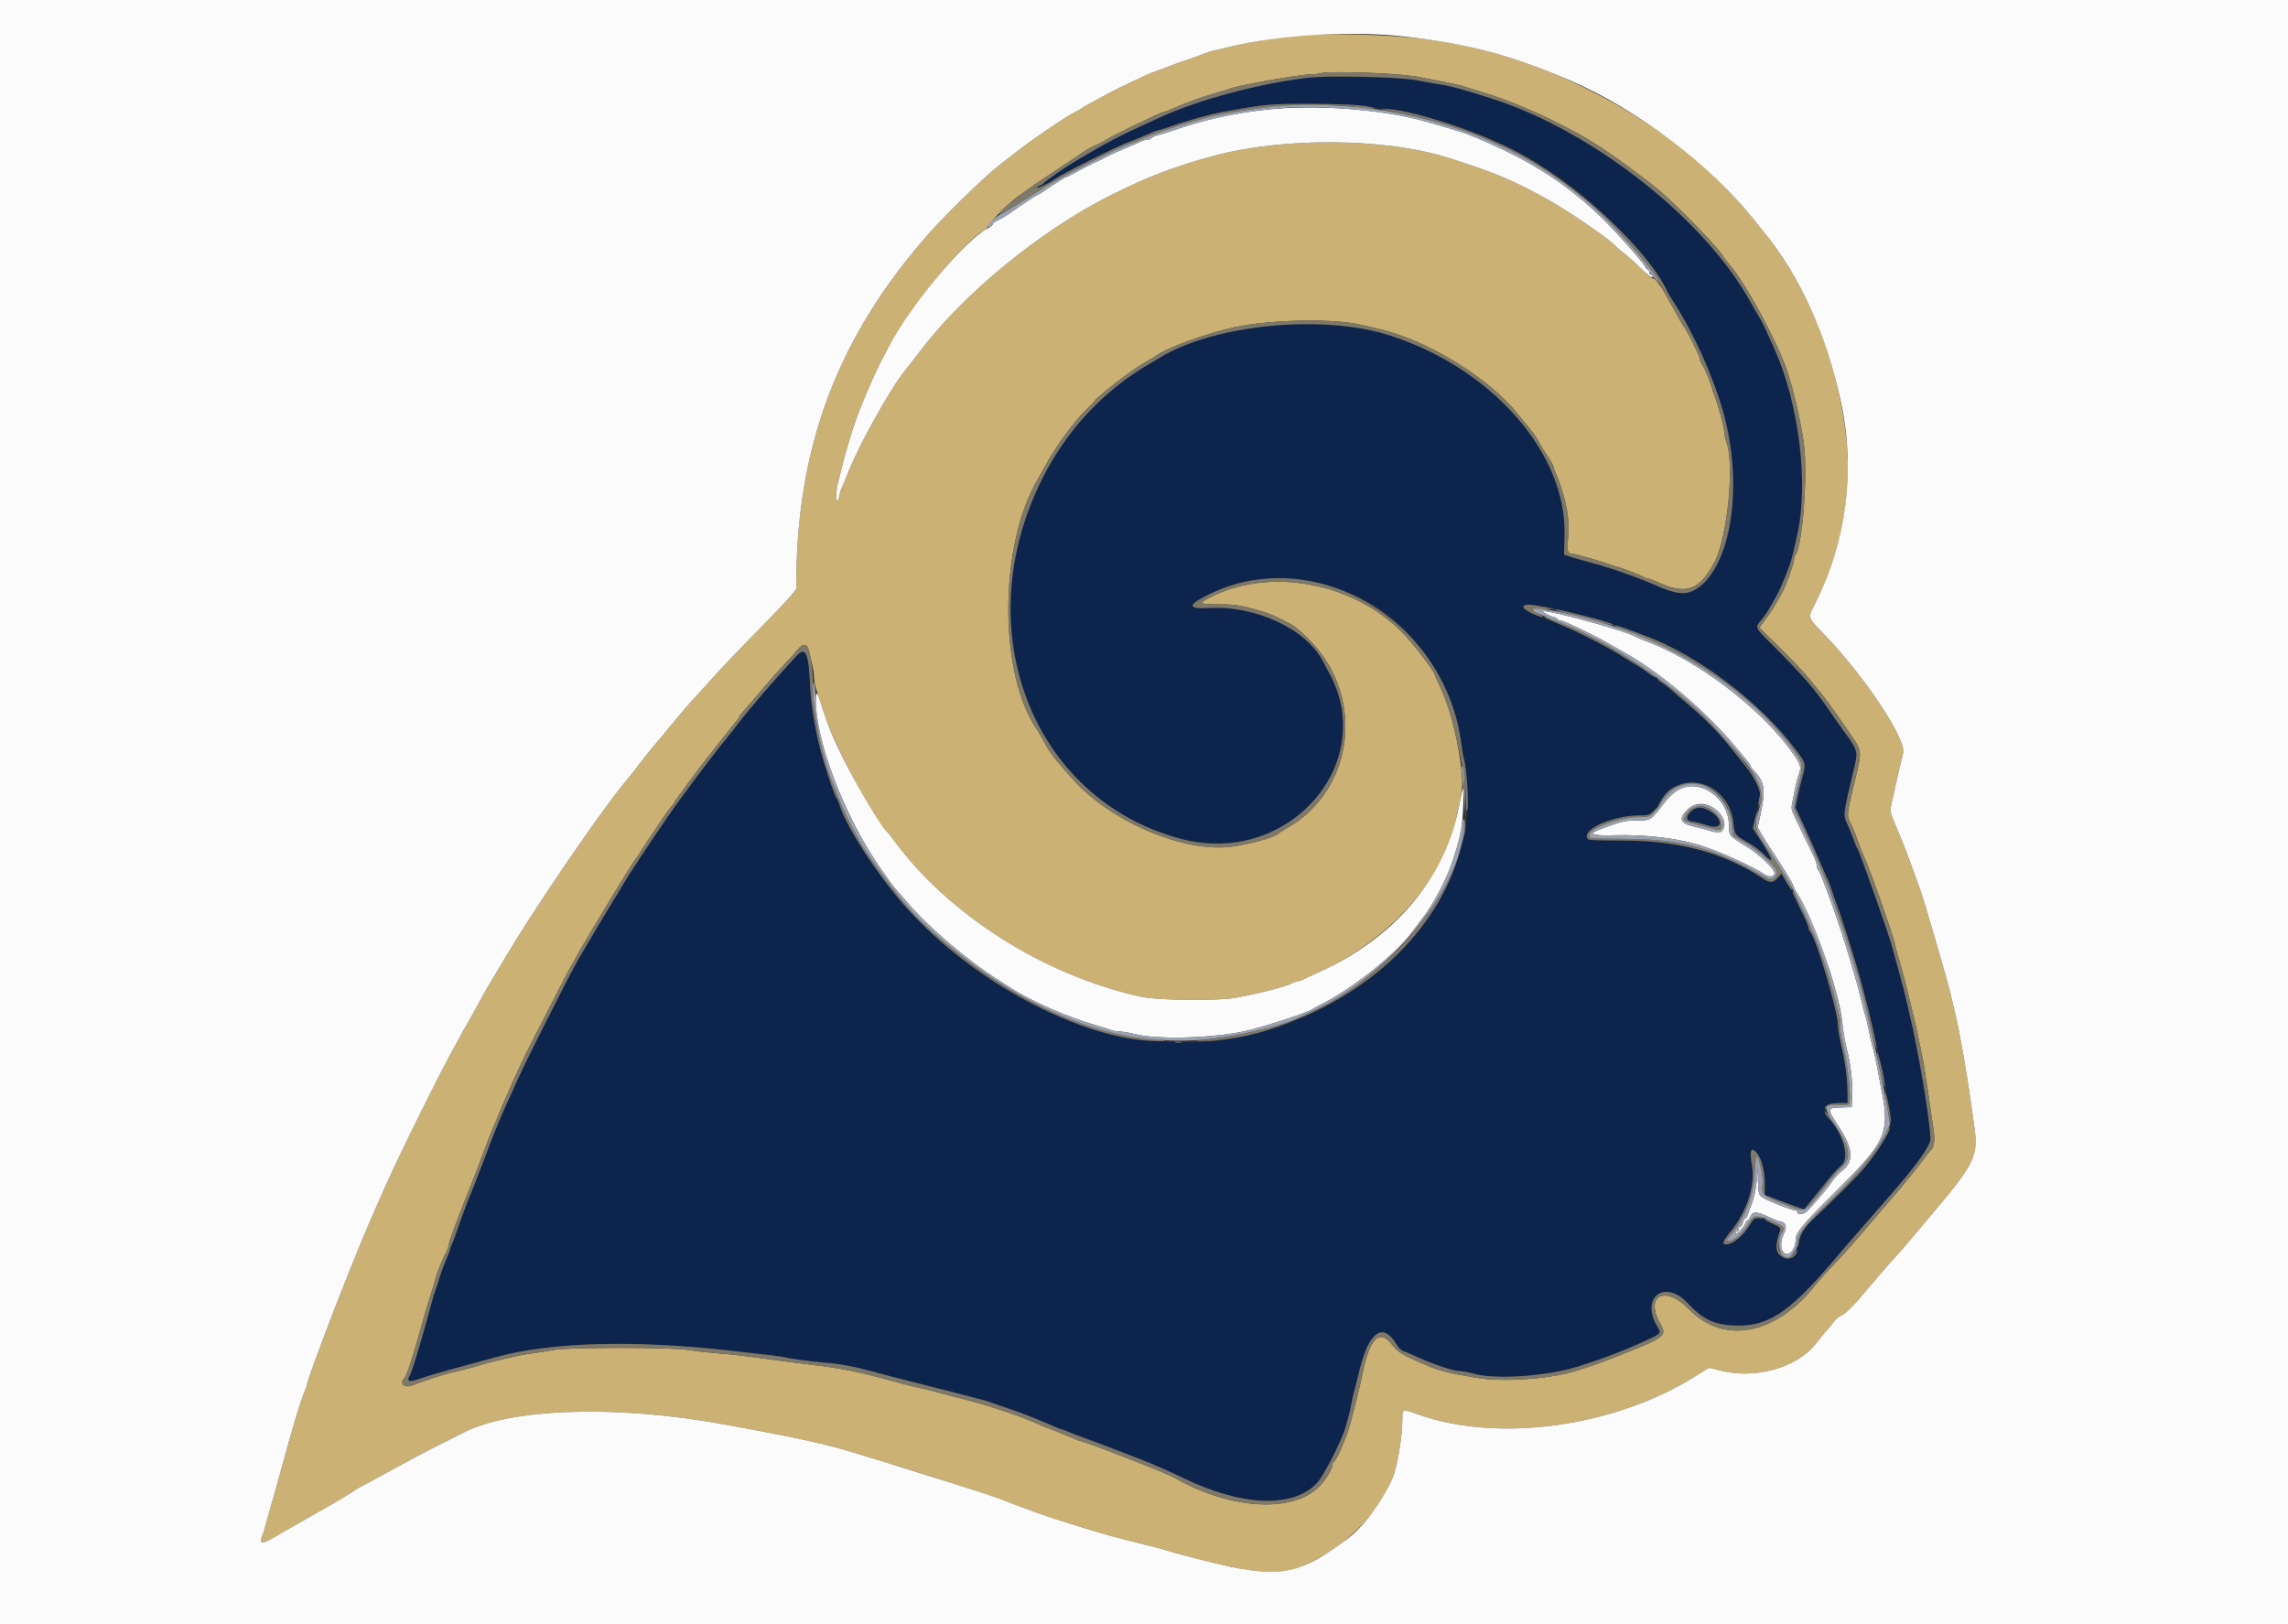 <svg id="svg" version="1.1" xmlns="http://www.w3.org/2000/svg" xmlns:xlink="http://www.w3.org/1999/xlink" width="400" height="284.037" viewBox="0, 0, 400,284.037"><rect x="0" y="0" width="400" height="284.037" fill="#333333" stroke="none"/><g id="svgg"><path id="path0" d="M227.853 13.646 C 219.330 14.821,209.256 17.577,202.983 20.448 C 202.670 20.592,201.584 21.087,200.568 21.550 C 195.694 23.771,193.917 24.702,188.636 27.801 C 186.300 29.172,182.822 31.569,182.386 32.110 C 182.308 32.207,182.002 32.375,181.706 32.485 C 181.411 32.594,181.240 32.755,181.327 32.842 C 181.464 32.979,183.704 31.870,184.517 31.262 C 185.621 30.437,195.481 25.492,197.187 24.908 C 197.875 24.672,199.312 24.085,200.382 23.603 C 201.451 23.122,202.471 22.727,202.648 22.727 C 202.826 22.727,203.805 22.425,204.824 22.056 C 207.072 21.241,211.734 19.938,213.571 19.611 C 221.420 18.213,221.969 18.161,228.972 18.139 C 247.189 18.082,263.196 23.326,275.994 33.544 C 281.440 37.891,289.872 47.412,291.576 51.136 C 291.683 51.371,292.144 52.138,292.600 52.841 C 296.102 58.242,299.522 65.846,301.287 72.159 C 304.848 84.893,302.660 99.152,296.554 103.006 C 294.809 104.108,293.060 103.961,289.631 102.423 C 286.810 101.159,281.777 99.368,278.835 98.582 C 276.960 98.080,274.979 97.518,274.432 97.332 L 273.438 96.993 273.529 93.596 C 273.913 79.276,260.844 64.360,242.898 58.637 C 231.185 54.902,212.328 56.723,202.841 62.506 C 202.607 62.648,201.712 63.178,200.852 63.682 C 192.886 68.356,186.565 75.124,182.303 83.542 C 175.187 97.596,174.804 113.014,181.243 126.136 C 191.563 147.165,218.160 154.464,230.171 139.564 C 235.230 133.288,236.141 124.691,232.469 117.873 C 232.033 117.064,231.466 116.002,231.210 115.515 C 228.277 109.942,219.428 105.857,211.292 106.321 C 207.613 106.531,207.574 105.833,211.163 104.042 C 215.625 101.815,218.007 101.278,223.438 101.278 C 240.090 101.278,252.535 112.611,255.573 130.540 C 256.781 137.664,256.900 142.294,255.974 146.023 C 251.812 162.773,239.629 174.697,220.881 180.367 C 201.143 186.337,176.824 178.217,159.517 159.878 C 154.238 154.284,147.964 144.838,146.730 140.625 C 146.615 140.234,146.405 139.768,146.262 139.589 C 145.969 139.222,144.919 136.214,143.896 132.813 C 142.702 128.843,141.785 123.589,141.622 119.782 C 141.382 114.220,140.830 112.999,139.300 114.646 C 135.619 118.608,131.263 123.652,129.133 126.420 C 128.231 127.592,127.121 128.999,126.667 129.545 C 124.681 131.938,118.921 139.633,116.780 142.756 C 113.617 147.367,109.896 153.007,109.063 154.451 C 108.688 155.102,107.798 156.572,107.086 157.718 C 105.985 159.489,102.819 164.814,101.118 167.756 C 100.226 169.299,98.278 173.062,95.068 179.445 C 91.954 185.636,91.249 187.099,89.477 191.051 C 88.986 192.145,88.292 193.679,87.934 194.460 C 87.342 195.756,85.638 200.037,84.882 202.131 C 84.712 202.599,84.416 203.366,84.224 203.835 C 84.031 204.304,83.711 205.135,83.513 205.682 C 83.138 206.720,82.713 207.792,82.108 209.233 C 81.566 210.525,80.441 213.573,79.802 215.483 C 79.488 216.420,79.110 217.409,78.962 217.681 C 78.814 217.952,78.693 218.300,78.693 218.454 C 78.693 218.608,78.390 219.409,78.020 220.234 C 77.650 221.058,77.120 222.500,76.844 223.438 C 76.567 224.375,76.231 225.398,76.096 225.710 C 75.961 226.023,75.600 227.237,75.295 228.409 C 74.989 229.581,74.533 231.243,74.282 232.102 C 74.030 232.962,73.715 234.048,73.581 234.517 C 72.528 238.217,71.973 239.910,71.570 240.665 C 71.083 241.574,71.523 241.730,73.082 241.199 C 74.822 240.607,77.820 239.735,81.392 238.780 C 84.466 237.959,85.353 237.719,86.648 237.355 C 90.238 236.347,95.110 235.589,100.426 235.211 C 107.267 234.724,118.488 235.136,127.841 236.217 C 129.950 236.461,132.827 236.788,134.233 236.943 C 135.639 237.098,136.982 237.284,137.216 237.356 C 138.000 237.598,141.589 238.075,144.602 238.338 C 147.328 238.576,150.055 239.124,153.835 240.192 C 154.616 240.413,155.575 240.670,155.966 240.764 C 158.342 241.334,172.116 244.868,172.585 245.028 C 172.898 245.135,173.409 245.322,173.722 245.444 C 174.034 245.565,175.185 245.955,176.278 246.309 C 178.171 246.922,181.692 248.308,184.301 249.465 C 184.963 249.759,185.583 250.000,185.678 250.000 C 185.774 250.000,186.254 250.175,186.747 250.388 C 187.239 250.601,188.601 251.123,189.773 251.546 C 191.897 252.314,193.081 252.756,195.099 253.537 C 195.685 253.764,197.699 254.542,199.574 255.267 C 201.449 255.991,204.773 257.453,206.960 258.515 C 217.240 263.506,226.336 263.780,230.351 259.218 C 231.510 257.902,234.630 251.785,235.199 249.716 C 235.392 249.013,235.661 248.054,235.798 247.585 C 235.934 247.116,236.129 246.222,236.231 245.597 C 236.334 244.972,236.531 244.077,236.669 243.608 C 236.807 243.139,237.259 241.349,237.673 239.631 C 239.311 232.831,241.799 231.120,244.180 235.157 C 244.480 235.665,244.985 236.161,245.303 236.260 C 245.621 236.358,246.784 236.854,247.887 237.362 C 250.574 238.597,254.129 239.773,255.176 239.773 C 255.643 239.773,256.811 239.991,257.771 240.257 C 261.182 241.203,269.234 240.764,274.574 239.341 C 278.147 238.389,283.945 236.223,287.926 234.352 C 290.528 233.129,290.463 233.227,289.645 231.795 C 286.771 226.767,291.157 223.661,295.096 227.935 C 297.793 230.861,299.983 231.818,303.978 231.818 C 309.573 231.818,313.332 229.117,321.733 219.060 C 322.358 218.312,324.212 216.175,325.852 214.312 C 327.493 212.449,329.474 210.176,330.256 209.261 C 331.037 208.346,331.888 207.352,332.147 207.052 C 335.259 203.451,337.489 200.210,337.489 199.290 C 337.490 196.279,335.562 184.734,333.764 176.989 C 333.600 176.286,333.367 175.263,333.245 174.716 C 333.123 174.169,332.619 172.251,332.123 170.455 C 331.628 168.658,331.035 166.484,330.804 165.625 C 330.115 163.057,325.164 149.041,324.733 148.438 C 324.621 148.281,324.302 147.514,324.024 146.733 C 323.746 145.952,323.276 144.793,322.981 144.157 C 322.195 142.470,322.185 142.556,324.179 134.198 C 324.833 131.453,324.763 131.178,322.658 128.293 C 321.850 127.185,320.672 125.510,320.041 124.572 C 317.384 120.624,315.237 118.140,309.730 112.641 C 306.785 109.701,306.806 109.749,307.884 108.461 C 308.750 107.424,308.899 107.193,310.389 104.547 C 311.459 102.649,312.964 98.916,313.369 97.159 C 313.494 96.612,313.857 95.044,314.174 93.674 C 316.246 84.718,314.538 70.653,310.203 60.978 C 308.309 56.752,308.157 56.437,307.519 55.398 C 307.183 54.851,306.485 53.636,305.968 52.699 C 301.301 44.233,291.741 34.443,281.485 27.629 C 274.257 22.827,267.424 19.377,261.106 17.341 C 255.947 15.678,253.724 15.058,251.965 14.794 C 250.962 14.643,249.055 14.305,247.727 14.044 C 244.936 13.494,230.982 13.214,227.853 13.646 M269.841 106.111 C 271.145 106.342,274.021 106.977,276.233 107.524 C 279.849 108.417,281.834 109.051,287.333 111.069 C 296.839 114.557,307.709 122.769,314.047 131.250 C 315.767 133.551,315.760 133.510,314.975 136.364 C 314.739 137.223,314.396 138.663,314.212 139.563 L 313.879 141.199 315.296 144.250 C 316.498 146.840,317.691 149.545,319.084 152.841 C 319.249 153.232,319.493 153.766,319.626 154.029 C 319.759 154.292,320.132 155.315,320.455 156.302 C 320.778 157.289,321.155 158.352,321.292 158.665 C 321.570 159.295,323.404 165.010,324.530 168.750 C 325.337 171.433,327.281 179.035,327.836 181.676 C 328.032 182.614,328.359 184.084,328.562 184.943 C 328.765 185.803,329.068 187.209,329.235 188.068 C 331.034 197.322,331.059 196.886,328.504 200.771 C 326.396 203.976,323.309 207.304,316.920 213.258 C 315.231 214.832,314.885 215.464,314.384 217.888 C 313.976 219.860,312.998 220.591,311.723 219.878 C 310.341 219.105,310.250 218.191,311.239 215.057 C 311.333 214.760,310.877 214.400,309.735 213.871 C 307.206 212.698,306.799 212.714,306.028 214.021 C 304.824 216.062,302.976 217.614,301.751 217.614 C 300.964 217.614,301.185 217.048,302.697 215.188 C 305.458 211.793,306.895 207.191,306.276 203.727 C 305.840 201.291,306.104 200.494,307.018 201.485 C 307.922 202.466,308.522 204.620,308.526 206.899 L 308.530 208.949 310.444 209.699 C 311.497 210.112,313.043 210.686,313.880 210.974 L 315.401 211.498 316.010 210.757 C 316.345 210.350,317.431 209.009,318.422 207.778 C 320.525 205.168,320.991 204.639,321.989 203.734 C 323.459 202.402,322.143 197.955,319.498 195.310 C 318.236 194.048,319.226 192.898,321.572 192.898 L 323.011 192.898 322.994 191.122 C 322.969 188.620,322.596 185.786,321.903 182.827 C 321.575 181.429,321.307 179.800,321.307 179.209 C 321.307 176.866,317.473 163.950,316.484 162.962 C 316.324 162.802,316.193 162.484,316.193 162.257 C 316.193 161.756,313.601 156.418,312.329 154.301 L 311.415 152.778 310.770 153.520 C 309.980 154.428,309.453 154.449,308.207 153.622 C 301.616 149.247,293.882 147.084,284.517 146.998 C 277.221 146.931,277.652 146.965,277.454 146.449 C 276.854 144.886,282.213 142.614,286.498 142.614 C 288.501 142.614,288.885 142.374,290.140 140.341 C 293.887 134.271,302.323 136.626,303.040 143.944 C 303.236 145.949,303.330 146.076,305.512 147.297 C 306.465 147.830,307.744 148.779,308.356 149.405 C 310.125 151.219,310.053 150.490,308.173 147.551 L 306.434 144.833 306.902 142.800 C 307.927 138.356,307.914 138.597,307.195 137.216 C 306.334 135.564,305.841 134.788,304.972 133.723 C 304.815 133.532,303.868 132.354,302.866 131.105 C 300.392 128.022,298.348 125.922,295.313 123.344 C 293.906 122.149,292.436 120.875,292.045 120.513 C 291.655 120.151,290.984 119.642,290.554 119.383 C 290.124 119.124,289.773 118.811,289.773 118.689 C 289.773 118.566,289.631 118.466,289.458 118.466 C 289.286 118.466,288.678 118.100,288.109 117.653 C 287.540 117.205,286.690 116.625,286.222 116.364 C 285.753 116.102,284.794 115.518,284.091 115.064 C 282.549 114.070,282.146 113.841,278.693 112.002 C 276.382 110.771,273.087 109.322,268.324 107.444 C 264.927 106.104,265.744 105.387,269.841 106.111 M295.618 141.908 C 294.638 142.817,294.751 143.580,295.883 143.693 C 296.351 143.739,297.547 144.042,298.542 144.366 C 300.649 145.052,301.075 144.804,300.362 143.310 C 299.459 141.417,296.949 140.675,295.618 141.908 " stroke="none" fill="#0d244c" fill-rule="evenodd"></path><path id="path1" d="M224.454 6.415 C 221.784 6.761,217.409 7.589,214.773 8.247 C 214.226 8.383,213.192 8.621,212.474 8.776 C 211.757 8.930,210.734 9.249,210.202 9.484 C 209.669 9.718,208.466 10.158,207.528 10.462 C 206.591 10.765,205.121 11.293,204.261 11.636 C 203.402 11.978,202.347 12.368,201.918 12.501 C 201.236 12.713,199.896 13.325,195.739 15.323 C 194.088 16.116,189.660 18.525,189.205 18.878 C 188.970 19.060,188.459 19.358,188.068 19.540 C 186.445 20.299,180.030 24.672,177.131 26.996 C 176.349 27.623,175.199 28.522,174.574 28.994 C 172.373 30.658,165.438 37.397,162.458 40.767 C 146.336 58.999,139.099 78.344,139.202 102.939 C 139.204 103.242,136.587 106.113,132.987 109.757 C 129.568 113.219,125.587 117.393,124.141 119.034 C 122.695 120.675,121.239 122.283,120.906 122.608 C 120.572 122.933,119.215 124.524,117.891 126.143 C 116.567 127.762,115.027 129.605,114.469 130.239 C 113.912 130.873,112.833 132.223,112.072 133.239 C 111.312 134.254,110.097 135.788,109.373 136.648 C 106.762 139.746,100.531 148.538,95.036 156.874 C 91.187 162.714,90.248 164.225,85.122 172.830 C 84.830 173.320,84.011 174.808,83.301 176.136 C 82.591 177.464,81.711 179.028,81.346 179.611 C 80.981 180.194,80.682 180.725,80.682 180.791 C 80.682 180.857,80.215 181.723,79.644 182.714 C 77.475 186.483,69.710 202.132,67.402 207.386 C 67.025 208.246,66.600 209.205,66.458 209.517 C 64.487 213.850,61.745 220.496,58.723 228.267 C 56.170 234.834,53.693 241.607,53.693 242.023 C 53.693 242.181,53.515 242.730,53.297 243.243 C 52.482 245.160,51.069 249.871,49.011 257.528 C 48.509 259.396,47.784 261.956,47.442 263.068 C 47.321 263.459,47.004 264.609,46.736 265.625 C 46.469 266.641,46.135 267.765,45.994 268.124 C 45.207 270.135,45.604 270.222,48.298 268.627 C 49.468 267.934,51.257 266.907,52.273 266.344 C 53.288 265.782,54.594 265.038,55.173 264.692 C 55.753 264.346,57.223 263.501,58.440 262.814 C 59.658 262.127,61.188 261.200,61.841 260.754 C 62.494 260.308,63.082 259.943,63.148 259.943 C 63.214 259.943,65.492 258.713,68.210 257.210 C 70.929 255.707,74.688 253.715,76.563 252.783 C 78.438 251.850,80.419 250.853,80.966 250.566 C 89.162 246.269,107.632 245.646,126.278 249.038 C 138.678 251.294,143.798 252.396,148.580 253.838 C 164.263 258.566,172.437 261.214,178.826 263.636 C 182.321 264.960,183.606 265.394,188.494 266.899 C 193.735 268.514,194.140 268.627,199.148 269.875 C 201.726 270.518,204.155 271.156,204.545 271.293 C 204.936 271.430,206.982 271.996,209.091 272.551 C 219.905 275.393,224.400 275.592,228.747 273.418 C 235.929 269.826,240.685 264.975,243.489 258.381 C 244.270 256.544,245.170 251.131,245.170 248.275 C 245.170 246.321,245.118 246.341,247.796 247.307 C 262.003 252.431,282.748 249.494,296.888 240.355 C 297.867 239.722,298.744 239.206,298.837 239.208 C 298.930 239.210,299.709 239.400,300.568 239.631 C 306.732 241.285,314.163 239.232,317.461 234.963 C 318.134 234.093,319.023 233.017,319.437 232.574 C 319.852 232.130,320.386 231.470,320.624 231.107 C 320.861 230.744,321.502 230.235,322.046 229.977 C 322.598 229.715,323.942 228.429,325.083 227.069 C 327.648 224.015,330.900 220.261,331.824 219.286 C 332.212 218.878,332.995 217.983,333.566 217.298 C 334.137 216.612,336.201 214.162,338.153 211.853 C 345.143 203.587,345.878 202.055,345.181 197.214 C 345.030 196.168,344.767 194.290,344.597 193.040 C 343.863 187.654,342.465 179.742,341.762 176.989 C 341.622 176.442,341.287 175.036,341.018 173.864 C 340.470 171.478,336.348 157.304,335.689 155.540 C 335.455 154.915,334.923 153.445,334.505 152.273 C 333.455 149.328,332.594 147.127,331.394 144.322 C 330.421 142.050,330.385 141.856,330.690 140.495 C 332.016 134.563,332.449 132.675,332.700 131.729 C 333.342 129.314,326.049 118.342,318.799 110.815 C 315.925 107.831,316.008 108.155,317.403 105.380 C 322.191 95.855,323.981 85.326,322.578 74.939 C 320.828 61.976,315.545 49.250,308.262 40.449 C 307.858 39.962,307.145 39.074,306.676 38.476 C 294.319 22.711,272.159 10.190,251.136 7.095 C 243.270 5.937,230.623 5.615,224.454 6.415 M244.744 13.052 C 246.307 13.201,247.841 13.389,248.153 13.470 C 248.466 13.551,250.182 13.890,251.966 14.223 C 253.751 14.557,255.477 14.930,255.802 15.053 C 256.126 15.176,257.543 15.625,258.949 16.051 C 264.353 17.689,269.595 19.949,275.852 23.339 C 279.116 25.107,283.414 28.071,289.063 32.447 C 292.209 34.884,300.314 43.127,301.252 44.842 C 301.393 45.101,301.907 45.760,302.394 46.307 C 305.017 49.255,310.736 59.762,312.366 64.631 C 313.572 68.230,314.816 73.611,315.354 77.557 C 316.083 82.900,315.118 95.643,313.882 97.003 C 313.747 97.151,313.636 97.563,313.636 97.919 C 313.636 98.504,312.267 102.366,311.690 103.409 C 310.238 106.035,309.771 106.791,308.757 108.164 L 307.581 109.756 310.254 112.374 C 313.786 115.835,315.572 117.736,316.909 119.460 C 317.515 120.241,318.150 121.009,318.321 121.165 C 318.589 121.410,321.056 124.814,322.542 126.989 C 325.802 131.758,325.650 130.701,324.048 137.484 C 322.840 142.596,322.841 142.586,323.569 144.013 C 323.875 144.613,324.403 145.919,324.742 146.913 C 325.081 147.908,325.523 149.041,325.725 149.432 C 326.598 151.128,330.859 163.152,331.261 165.057 C 331.376 165.604,331.795 167.138,332.190 168.466 C 332.586 169.794,333.179 172.031,333.509 173.438 C 333.838 174.844,334.286 176.697,334.505 177.557 C 334.724 178.416,335.055 179.886,335.241 180.824 C 335.426 181.761,335.751 183.295,335.963 184.233 C 336.174 185.170,336.669 188.175,337.062 190.909 C 337.455 193.643,337.898 196.695,338.045 197.690 C 338.296 199.389,338.107 200.712,337.553 201.131 C 337.445 201.212,336.784 202.045,336.085 202.983 C 334.545 205.047,332.902 207.058,330.258 210.112 C 329.163 211.377,327.692 213.095,326.989 213.930 C 324.176 217.268,321.941 219.785,320.452 221.288 C 319.592 222.158,318.145 223.788,317.238 224.912 C 310.283 233.524,301.305 235.160,295.237 228.922 C 291.143 224.712,287.490 226.513,290.217 231.398 C 291.466 233.636,291.279 233.787,283.381 236.922 C 283.068 237.046,282.237 237.370,281.534 237.642 C 280.831 237.914,280.000 238.235,279.688 238.356 C 279.375 238.477,278.544 238.762,277.841 238.989 C 277.138 239.216,276.108 239.548,275.553 239.727 C 271.147 241.149,262.699 241.749,258.239 240.957 C 257.067 240.749,255.533 240.482,254.830 240.364 C 253.281 240.105,251.343 239.561,250.000 239.008 C 245.513 237.159,244.403 236.520,243.405 235.208 C 241.123 232.211,239.382 234.030,238.086 240.767 C 237.831 242.091,236.841 246.098,236.014 249.148 C 235.420 251.340,233.628 255.466,233.197 255.634 C 233.064 255.687,232.955 255.906,232.955 256.123 C 232.955 256.835,231.791 258.766,230.658 259.933 C 226.123 264.607,215.305 264.036,205.682 258.616 C 205.135 258.308,203.665 257.643,202.415 257.138 C 201.165 256.633,199.886 256.114,199.574 255.985 C 199.047 255.767,197.214 255.052,195.881 254.545 C 195.568 254.427,194.801 254.132,194.176 253.890 C 191.715 252.940,189.039 251.989,188.826 251.989 C 188.702 251.989,187.938 251.687,187.127 251.319 C 186.317 250.950,185.014 250.421,184.233 250.144 C 183.452 249.866,182.173 249.352,181.392 249.000 C 177.882 247.422,172.293 245.601,166.903 244.278 C 166.278 244.125,165.128 243.820,164.347 243.601 C 163.565 243.382,162.031 243.004,160.938 242.761 C 159.844 242.518,158.501 242.194,157.955 242.040 C 150.619 239.979,147.395 239.306,141.619 238.632 C 140.057 238.450,138.011 238.193,137.074 238.061 C 130.963 237.204,128.182 236.869,125.426 236.656 C 123.707 236.524,121.406 236.261,120.313 236.073 C 117.564 235.599,99.381 235.593,96.882 236.065 C 95.869 236.256,94.208 236.517,93.188 236.645 C 92.169 236.774,90.440 237.094,89.347 237.357 C 88.253 237.620,86.911 237.942,86.364 238.071 C 85.817 238.201,84.666 238.519,83.807 238.778 C 82.947 239.038,81.797 239.352,81.250 239.476 C 79.477 239.881,77.428 240.412,76.847 240.619 C 76.534 240.730,75.575 241.041,74.716 241.311 C 73.857 241.580,72.729 241.994,72.210 242.230 C 70.879 242.836,69.738 242.005,70.649 241.093 C 71.051 240.691,72.235 237.143,73.412 232.813 C 74.102 230.270,74.711 228.213,75.428 225.994 C 75.781 224.901,76.152 223.651,76.253 223.217 C 76.429 222.455,77.576 219.693,78.136 218.683 C 78.286 218.412,78.409 218.031,78.409 217.837 C 78.409 217.313,79.745 213.707,82.333 207.244 C 82.959 205.682,83.817 203.445,84.240 202.273 C 86.167 196.929,90.444 187.077,92.811 182.528 C 93.055 182.060,94.562 179.119,96.159 175.994 C 97.757 172.869,99.318 169.865,99.628 169.318 C 99.938 168.771,100.585 167.621,101.067 166.761 C 103.084 163.160,110.736 150.561,111.074 150.284 C 111.169 150.206,111.801 149.256,112.479 148.173 C 113.156 147.090,113.830 146.067,113.976 145.900 C 114.122 145.733,114.776 144.760,115.430 143.737 C 116.084 142.714,116.907 141.572,117.259 141.198 C 117.610 140.824,117.898 140.424,117.898 140.310 C 117.898 140.151,122.297 134.180,123.622 132.541 C 123.754 132.378,124.914 130.902,126.200 129.261 C 127.485 127.621,128.700 126.109,128.899 125.903 C 129.098 125.697,129.261 125.441,129.262 125.335 C 129.262 125.229,129.722 124.631,130.284 124.006 C 130.847 123.381,132.276 121.719,133.461 120.313 C 134.645 118.906,136.349 116.989,137.247 116.051 C 138.145 115.114,139.154 113.995,139.489 113.565 C 140.373 112.432,141.114 112.541,141.423 113.849 C 141.562 114.435,141.822 115.524,142.002 116.268 C 142.182 117.013,142.330 118.071,142.330 118.619 C 142.330 119.168,142.596 120.348,142.922 121.243 C 143.248 122.137,143.680 123.445,143.882 124.148 C 145.352 129.270,152.737 143.389,154.952 145.313 C 155.132 145.469,155.651 146.108,156.106 146.733 C 165.749 159.971,182.478 170.590,199.582 174.328 C 202.466 174.958,212.990 175.059,216.051 174.486 C 220.226 173.704,224.710 172.561,225.772 172.007 C 226.207 171.780,226.724 171.594,226.921 171.593 C 227.119 171.592,227.502 171.472,227.774 171.328 C 228.045 171.183,229.482 170.510,230.966 169.832 C 242.577 164.530,252.148 154.007,254.372 144.098 C 255.724 138.072,255.765 137.784,255.581 135.606 C 255.136 130.342,253.669 124.256,251.941 120.509 C 251.342 119.210,250.852 118.093,250.852 118.025 C 250.852 117.517,247.082 112.579,245.272 110.717 C 236.556 101.749,221.681 99.076,211.285 104.610 C 209.540 105.539,209.783 105.682,213.111 105.682 C 215.906 105.682,217.010 105.860,220.455 106.867 C 222.148 107.362,223.033 107.752,225.849 109.243 C 226.394 109.532,227.867 110.826,229.122 112.118 C 238.709 121.989,236.691 138.152,225.042 144.797 C 224.316 145.212,223.530 145.711,223.295 145.906 C 222.453 146.609,217.200 147.947,214.480 148.151 C 206.102 148.779,194.041 143.483,187.632 136.364 C 184.697 133.103,183.440 131.492,182.680 130.020 C 182.209 129.109,181.589 128.022,181.300 127.605 C 174.527 117.809,174.627 95.176,181.494 83.701 C 181.787 83.213,182.507 81.918,183.095 80.824 C 184.681 77.874,188.402 72.921,190.282 71.257 C 190.755 70.838,191.249 70.315,191.381 70.093 C 191.823 69.346,197.691 64.819,199.778 63.615 C 200.916 62.958,202.172 62.199,202.569 61.928 C 204.525 60.590,211.420 58.148,215.909 57.202 C 222.275 55.860,233.172 55.660,237.926 56.797 C 238.551 56.946,240.021 57.289,241.193 57.557 C 249.518 59.467,260.378 66.138,265.341 72.390 C 265.888 73.079,266.818 74.216,267.408 74.916 C 267.998 75.615,268.720 76.656,269.012 77.228 C 269.304 77.799,270.004 78.951,270.567 79.787 C 271.130 80.623,271.591 81.435,271.591 81.591 C 271.591 81.747,271.768 82.277,271.985 82.770 C 273.722 86.720,274.558 91.142,274.133 94.139 C 273.841 96.195,274.043 96.875,274.944 96.875 C 275.187 96.875,275.778 96.991,276.258 97.133 C 276.738 97.275,277.898 97.609,278.835 97.876 C 279.773 98.143,280.795 98.466,281.108 98.595 C 281.420 98.723,281.996 98.910,282.386 99.011 C 283.523 99.303,287.048 100.649,287.344 100.904 C 287.492 101.032,287.776 101.136,287.975 101.136 C 288.174 101.136,289.011 101.444,289.836 101.819 C 294.826 104.091,297.125 103.255,299.778 98.204 C 301.981 94.011,303.251 81.291,301.855 77.415 C 301.630 76.790,301.440 75.895,301.434 75.426 C 301.424 74.662,300.314 70.628,299.714 69.176 C 299.585 68.864,299.415 68.352,299.337 68.040 C 299.070 66.970,298.040 64.433,297.599 63.760 C 297.357 63.391,297.159 62.946,297.159 62.772 C 297.159 62.307,295.187 58.286,294.385 57.116 C 294.004 56.562,293.574 55.852,293.428 55.540 C 293.282 55.227,292.789 54.332,292.333 53.551 C 291.877 52.770,291.192 51.555,290.811 50.852 C 290.153 49.638,288.920 48.242,288.920 48.711 C 288.920 48.831,287.983 48.017,286.837 46.902 C 285.690 45.786,284.316 44.555,283.783 44.164 C 283.249 43.774,282.685 43.297,282.528 43.105 C 281.589 41.950,274.344 36.973,270.455 34.811 C 264.496 31.499,261.104 30.083,253.125 27.576 C 241.995 24.079,224.165 23.970,211.932 27.324 C 205.083 29.201,200.734 30.868,194.300 34.080 C 181.963 40.240,168.257 51.474,160.687 61.633 C 159.924 62.657,158.923 63.942,158.463 64.489 C 155.900 67.533,150.195 77.681,148.311 82.546 C 147.830 83.786,147.320 85.009,147.176 85.263 C 147.032 85.518,146.825 86.201,146.716 86.783 C 146.589 87.460,146.437 87.711,146.295 87.481 C 146.058 87.098,146.178 85.712,146.587 84.091 C 146.726 83.544,147.048 82.266,147.304 81.250 C 147.560 80.234,147.887 79.020,148.031 78.551 C 148.175 78.082,148.536 76.868,148.833 75.852 C 149.797 72.563,152.428 66.260,154.497 62.287 C 154.680 61.935,154.980 61.360,155.163 61.009 C 158.834 53.975,168.811 41.786,172.174 40.226 C 172.478 40.085,172.727 39.809,172.727 39.612 C 172.727 39.115,176.594 35.271,178.137 34.234 C 178.834 33.765,179.467 33.306,179.545 33.213 C 179.624 33.120,181.669 31.729,184.091 30.121 C 186.513 28.513,189.006 26.854,189.631 26.433 C 190.256 26.013,191.214 25.498,191.761 25.288 C 192.308 25.078,192.947 24.745,193.182 24.548 C 193.730 24.088,202.974 19.602,203.374 19.602 C 203.541 19.602,204.352 19.300,205.177 18.930 C 207.409 17.928,210.394 16.856,212.709 16.224 C 213.840 15.916,214.868 15.599,214.995 15.521 C 215.711 15.079,226.655 13.099,228.693 13.043 C 229.553 13.020,230.639 12.895,231.108 12.766 C 232.121 12.488,240.721 12.668,244.744 13.052 " stroke="none" fill="#cbb274" fill-rule="evenodd"></path><path id="path2" d="M0.000 142.045 L 0.000 284.091 200.000 284.091 L 400.000 284.091 400.000 142.045 L 400.000 0.000 200.000 0.000 L 0.000 0.000 0.000 142.045 M245.597 6.397 C 256.769 7.658,264.048 9.594,274.543 14.098 C 286.201 19.101,299.249 29.000,306.676 38.476 C 307.145 39.074,307.858 39.962,308.262 40.449 C 314.611 48.122,319.348 58.562,321.874 70.455 C 324.390 82.300,322.813 94.617,317.403 105.380 C 316.008 108.155,315.925 107.831,318.799 110.815 C 326.049 118.342,333.342 129.314,332.700 131.729 C 332.449 132.675,332.016 134.563,330.690 140.495 C 330.385 141.856,330.421 142.050,331.394 144.322 C 332.594 147.127,333.455 149.328,334.505 152.273 C 334.923 153.445,335.455 154.915,335.689 155.540 C 336.348 157.304,340.470 171.478,341.018 173.864 C 341.287 175.036,341.622 176.442,341.762 176.989 C 342.465 179.742,343.863 187.654,344.597 193.040 C 344.767 194.290,345.030 196.168,345.181 197.214 C 345.878 202.055,345.143 203.587,338.153 211.853 C 336.201 214.162,334.137 216.612,333.566 217.298 C 332.995 217.983,332.212 218.878,331.824 219.286 C 330.900 220.261,327.648 224.015,325.083 227.069 C 323.942 228.429,322.598 229.715,322.046 229.977 C 321.502 230.235,320.861 230.744,320.624 231.107 C 320.386 231.470,319.852 232.130,319.437 232.574 C 319.023 233.017,318.134 234.093,317.461 234.963 C 314.163 239.232,306.732 241.285,300.568 239.631 C 299.709 239.400,298.930 239.210,298.837 239.208 C 298.744 239.206,297.867 239.722,296.888 240.355 C 282.748 249.494,262.003 252.431,247.796 247.307 C 245.118 246.341,245.170 246.321,245.170 248.275 C 245.170 251.131,244.270 256.544,243.489 258.381 C 241.769 262.425,238.411 266.981,235.612 269.067 C 227.545 275.081,224.405 275.831,215.057 273.981 C 212.897 273.553,205.848 271.751,204.545 271.293 C 204.155 271.156,201.726 270.518,199.148 269.875 C 194.140 268.627,193.735 268.514,188.494 266.899 C 183.606 265.394,182.321 264.960,178.826 263.636 C 172.930 261.401,171.503 260.928,157.386 256.534 C 153.898 255.448,152.428 254.998,148.580 253.838 C 143.798 252.396,138.678 251.294,126.278 249.038 C 107.632 245.646,89.162 246.269,80.966 250.566 C 80.419 250.853,78.438 251.850,76.563 252.783 C 74.688 253.715,70.929 255.707,68.210 257.210 C 65.492 258.713,63.214 259.943,63.148 259.943 C 63.082 259.943,62.494 260.308,61.841 260.754 C 61.188 261.200,59.658 262.127,58.440 262.814 C 57.223 263.501,55.753 264.346,55.173 264.692 C 54.594 265.038,53.288 265.782,52.273 266.344 C 51.257 266.907,49.468 267.934,48.298 268.627 C 45.604 270.222,45.207 270.135,45.994 268.124 C 46.135 267.765,46.469 266.641,46.736 265.625 C 47.004 264.609,47.321 263.459,47.442 263.068 C 47.784 261.956,48.509 259.396,49.011 257.528 C 51.069 249.871,52.482 245.160,53.297 243.243 C 53.515 242.730,53.693 242.181,53.693 242.023 C 53.693 241.607,56.170 234.834,58.723 228.267 C 61.745 220.496,64.487 213.850,66.458 209.517 C 66.600 209.205,67.025 208.246,67.402 207.386 C 69.710 202.132,77.475 186.483,79.644 182.714 C 80.215 181.723,80.682 180.857,80.682 180.791 C 80.682 180.725,80.981 180.194,81.346 179.611 C 81.711 179.028,82.591 177.464,83.301 176.136 C 84.011 174.808,84.830 173.320,85.122 172.830 C 90.248 164.225,91.187 162.714,95.036 156.874 C 100.531 148.538,106.762 139.746,109.373 136.648 C 110.097 135.788,111.312 134.254,112.072 133.239 C 112.833 132.223,113.912 130.873,114.469 130.239 C 115.027 129.605,116.567 127.762,117.891 126.143 C 119.215 124.524,120.572 122.933,120.906 122.608 C 121.239 122.283,122.695 120.675,124.141 119.034 C 125.587 117.393,129.568 113.219,132.987 109.757 C 136.587 106.113,139.204 103.242,139.202 102.939 C 139.099 78.344,146.336 58.999,162.458 40.767 C 165.438 37.397,172.373 30.658,174.574 28.994 C 175.199 28.522,176.349 27.623,177.131 26.996 C 180.030 24.672,186.445 20.299,188.068 19.540 C 188.459 19.358,188.970 19.060,189.205 18.878 C 189.660 18.525,194.088 16.116,195.739 15.323 C 199.896 13.325,201.236 12.713,201.918 12.501 C 202.347 12.368,203.402 11.978,204.261 11.636 C 205.121 11.293,206.591 10.765,207.528 10.462 C 208.466 10.158,209.669 9.718,210.202 9.484 C 210.734 9.249,211.757 8.930,212.474 8.776 C 213.192 8.621,214.226 8.383,214.773 8.247 C 223.432 6.086,236.098 5.326,245.597 6.397 M221.307 19.185 C 215.438 19.840,210.463 20.949,205.256 22.763 C 204.318 23.089,203.120 23.461,202.593 23.588 C 202.066 23.715,201.497 23.957,201.329 24.126 C 201.161 24.294,200.803 24.432,200.534 24.432 C 200.266 24.432,199.684 24.614,199.242 24.838 C 198.799 25.061,197.607 25.580,196.591 25.990 C 195.575 26.401,194.361 26.944,193.892 27.197 C 192.796 27.789,192.457 27.956,190.909 28.663 C 190.206 28.985,188.953 29.635,188.125 30.107 C 187.297 30.579,186.511 30.966,186.380 30.966 C 186.248 30.966,185.101 31.669,183.832 32.528 C 182.563 33.388,181.465 34.091,181.393 34.091 C 181.232 34.091,178.781 35.701,176.847 37.077 C 176.065 37.633,175.011 38.268,174.503 38.489 C 173.995 38.711,173.580 39.023,173.580 39.184 C 173.580 39.345,173.100 39.727,172.514 40.032 C 168.563 42.088,158.797 53.885,155.207 60.938 C 155.048 61.250,154.749 61.825,154.541 62.216 C 152.563 65.940,149.809 72.520,148.833 75.852 C 148.536 76.868,148.175 78.082,148.031 78.551 C 147.887 79.020,147.560 80.234,147.304 81.250 C 147.048 82.266,146.726 83.544,146.587 84.091 C 146.178 85.712,146.058 87.098,146.295 87.481 C 146.437 87.711,146.589 87.460,146.716 86.783 C 146.825 86.201,147.032 85.518,147.176 85.263 C 147.320 85.009,147.830 83.786,148.311 82.546 C 150.195 77.681,155.900 67.533,158.463 64.489 C 158.923 63.942,159.924 62.657,160.687 61.633 C 168.257 51.474,181.963 40.240,194.300 34.080 C 200.734 30.868,205.083 29.201,211.932 27.324 C 224.165 23.970,241.995 24.079,253.125 27.576 C 261.104 30.083,264.496 31.499,270.455 34.811 C 274.344 36.973,281.589 41.950,282.528 43.105 C 282.685 43.297,283.249 43.774,283.783 44.164 C 284.316 44.555,285.690 45.786,286.837 46.902 C 288.109 48.140,288.920 48.751,288.920 48.471 C 288.920 48.218,288.793 48.011,288.636 48.011 C 288.480 48.011,288.352 47.820,288.352 47.585 C 288.352 47.351,288.244 47.159,288.112 47.159 C 287.979 47.159,287.756 46.916,287.614 46.619 C 287.345 46.053,285.121 43.462,282.244 40.362 C 275.230 32.806,267.374 27.678,256.108 23.302 C 255.518 23.072,251.477 21.867,249.006 21.184 C 241.342 19.063,229.840 18.234,221.307 19.185 M270.052 107.196 C 270.377 107.438,270.985 107.722,271.404 107.827 C 271.822 107.932,272.235 108.131,272.321 108.270 C 272.406 108.409,272.662 108.523,272.888 108.523 C 273.370 108.523,279.047 111.249,281.108 112.470 C 281.889 112.933,283.040 113.590,283.665 113.930 C 290.104 117.430,298.477 124.544,303.705 130.956 C 304.402 131.810,305.195 132.761,305.469 133.069 C 305.742 133.378,305.966 133.724,305.966 133.840 C 305.966 133.956,306.128 134.219,306.327 134.426 C 308.525 136.711,308.747 137.897,307.800 142.306 L 307.286 144.697 307.945 145.857 C 308.308 146.495,309.656 148.615,310.941 150.568 C 312.226 152.521,313.375 154.439,313.494 154.830 C 313.613 155.220,313.931 155.859,314.201 156.250 C 315.805 158.575,319.243 167.125,320.656 172.301 C 321.720 176.204,321.877 176.949,322.147 179.403 C 322.285 180.653,322.592 182.411,322.831 183.310 C 323.515 185.886,323.907 189.161,323.811 191.477 L 323.722 193.608 321.913 193.656 C 319.379 193.722,319.362 193.840,321.435 196.985 C 324.045 200.944,324.178 203.172,321.906 204.852 C 321.425 205.207,320.714 205.978,320.326 206.565 C 319.693 207.522,318.647 208.786,316.194 211.557 C 315.438 212.412,314.205 212.624,314.205 211.899 C 314.205 211.761,314.025 211.648,313.806 211.648 C 313.152 211.648,308.510 209.775,307.927 209.275 C 307.490 208.901,307.378 208.388,307.342 206.608 L 307.298 204.403 307.093 206.676 C 306.980 207.926,306.606 209.652,306.261 210.511 C 305.916 211.371,305.566 212.298,305.483 212.571 C 305.400 212.844,305.232 213.068,305.111 213.068 C 304.990 213.068,304.811 213.388,304.713 213.778 C 304.615 214.169,304.409 214.489,304.256 214.489 C 304.103 214.489,303.977 214.680,303.977 214.915 C 303.977 215.149,303.849 215.341,303.693 215.341 C 303.537 215.341,303.410 215.501,303.410 215.696 C 303.411 215.891,303.795 215.643,304.263 215.143 C 304.731 214.644,305.114 214.107,305.114 213.950 C 305.114 213.793,305.283 213.562,305.490 213.437 C 305.697 213.312,305.950 212.984,306.052 212.707 C 306.375 211.827,307.078 211.837,309.056 212.748 C 310.116 213.237,311.090 213.636,311.222 213.636 C 312.158 213.636,312.478 214.555,311.920 215.647 C 311.021 217.410,311.324 219.318,312.503 219.318 C 313.147 219.318,313.920 217.994,313.920 216.890 C 313.920 215.565,314.805 214.478,320.487 208.818 C 330.116 199.225,330.495 198.336,328.718 189.489 C 328.577 188.786,328.311 187.379,328.128 186.364 C 327.945 185.348,327.619 183.912,327.404 183.173 C 327.189 182.433,326.864 181.027,326.682 180.048 C 326.500 179.068,326.249 178.011,326.126 177.699 C 326.002 177.386,325.682 176.172,325.413 175.000 C 325.144 173.828,324.639 171.911,324.292 170.739 C 323.944 169.567,323.434 167.841,323.157 166.903 C 321.654 161.804,318.381 152.649,317.881 152.145 C 317.734 151.996,317.614 151.630,317.614 151.331 C 317.614 151.032,317.315 150.195,316.950 149.470 C 316.585 148.746,315.927 147.386,315.489 146.449 C 315.050 145.511,314.329 144.015,313.886 143.123 C 313.151 141.644,313.107 141.382,313.374 140.140 C 313.535 139.391,313.777 138.203,313.911 137.500 C 314.046 136.797,314.295 135.862,314.464 135.422 C 314.994 134.049,314.827 133.590,312.820 130.892 C 307.234 123.384,296.361 115.255,287.642 112.069 C 286.861 111.783,286.094 111.463,285.938 111.356 C 284.789 110.572,274.444 107.613,270.455 106.927 C 269.505 106.764,269.487 106.776,270.052 107.196 M142.619 122.443 C 142.563 129.473,147.643 142.784,153.722 151.540 C 155.764 154.480,156.049 154.870,156.676 155.573 C 156.989 155.924,157.882 156.955,158.661 157.864 C 162.472 162.308,169.237 168.052,174.674 171.458 C 174.932 171.619,175.845 172.207,176.705 172.765 C 180.343 175.128,186.860 177.968,191.903 179.388 C 192.841 179.652,193.902 179.987,194.261 180.133 C 194.619 180.279,195.323 180.399,195.823 180.401 C 196.323 180.403,197.396 180.581,198.207 180.797 C 202.056 181.822,211.470 181.611,217.472 180.366 C 220.510 179.736,229.007 176.959,229.545 176.420 C 229.624 176.342,230.199 176.026,230.824 175.718 C 236.180 173.075,243.765 167.089,246.708 163.182 C 247.191 162.542,248.113 161.327,248.758 160.483 C 250.759 157.863,252.909 153.718,254.048 150.284 C 255.389 146.239,255.717 144.415,255.834 140.341 C 255.933 136.865,255.891 136.934,254.872 141.903 C 252.446 153.738,243.612 164.058,230.966 169.832 C 229.482 170.510,228.045 171.183,227.774 171.328 C 227.502 171.472,227.119 171.592,226.921 171.593 C 226.724 171.594,226.207 171.780,225.772 172.007 C 224.710 172.561,220.226 173.704,216.051 174.486 C 212.990 175.059,202.466 174.958,199.582 174.328 C 182.478 170.590,165.749 159.971,156.106 146.733 C 155.651 146.108,155.132 145.469,154.952 145.313 C 153.966 144.457,150.029 137.848,147.590 132.955 C 145.613 128.988,144.640 126.627,143.610 123.295 C 142.859 120.868,142.633 120.673,142.619 122.443 M293.341 138.144 C 292.725 138.493,291.678 139.482,291.015 140.341 C 288.571 143.507,288.633 143.466,286.331 143.466 C 284.212 143.466,283.613 143.600,280.313 144.808 C 277.394 145.877,277.923 146.183,282.483 146.062 C 287.621 145.925,293.324 146.600,297.159 147.798 C 300.594 148.872,306.264 151.436,308.626 152.984 C 309.343 153.454,310.227 153.297,310.227 152.699 C 310.227 151.961,307.572 149.412,305.450 148.111 C 302.282 146.170,302.273 146.160,302.273 144.452 C 302.273 139.560,297.184 135.966,293.341 138.144 M299.128 141.041 C 302.196 142.627,302.282 146.325,299.229 145.362 C 298.481 145.127,297.166 144.778,296.307 144.589 C 293.709 144.015,293.365 143.226,295.000 141.591 C 296.095 140.496,297.669 140.286,299.128 141.041 " stroke="none" fill="#fbfbfb" fill-rule="evenodd"></path><path id="path3" d="M231.108 12.766 C 230.639 12.895,229.553 13.020,228.693 13.043 C 226.655 13.099,215.711 15.079,214.995 15.521 C 214.868 15.599,213.840 15.916,212.709 16.224 C 210.394 16.856,207.409 17.928,205.177 18.930 C 204.352 19.300,203.541 19.602,203.374 19.602 C 202.974 19.602,193.730 24.088,193.182 24.548 C 192.947 24.745,192.308 25.078,191.761 25.288 C 191.214 25.498,190.256 26.013,189.631 26.433 C 189.006 26.854,186.518 28.513,184.102 30.120 C 181.687 31.728,179.577 33.149,179.415 33.278 C 179.252 33.407,178.129 34.283,176.918 35.225 C 173.338 38.011,174.042 38.181,178.184 35.531 C 179.544 34.661,181.864 33.214,183.339 32.315 C 186.503 30.388,196.361 25.410,197.585 25.121 C 198.054 25.010,198.889 24.693,199.442 24.417 C 202.502 22.886,210.814 20.428,216.051 19.506 C 222.125 18.436,232.792 18.046,237.358 18.726 C 240.217 19.153,241.448 19.034,238.920 18.576 C 237.501 18.319,234.323 18.185,229.403 18.174 C 221.864 18.156,221.611 18.179,213.571 19.611 C 211.734 19.938,207.072 21.241,204.824 22.056 C 203.805 22.425,202.826 22.727,202.648 22.727 C 202.471 22.727,201.451 23.122,200.382 23.603 C 199.312 24.085,197.875 24.672,197.187 24.908 C 195.481 25.492,185.621 30.437,184.517 31.262 C 183.704 31.870,181.464 32.979,181.327 32.842 C 181.240 32.755,181.411 32.594,181.706 32.485 C 182.002 32.375,182.308 32.207,182.386 32.110 C 182.822 31.569,186.300 29.172,188.636 27.801 C 193.917 24.702,195.694 23.771,200.568 21.550 C 201.584 21.087,202.670 20.592,202.983 20.448 C 209.603 17.418,220.137 14.600,228.555 13.607 C 232.431 13.150,244.562 13.428,247.727 14.047 C 249.055 14.307,250.962 14.643,251.965 14.794 C 253.724 15.058,255.947 15.678,261.106 17.341 C 278.480 22.941,298.079 38.389,305.968 52.699 C 306.485 53.636,307.183 54.851,307.519 55.398 C 308.157 56.437,308.309 56.752,310.203 60.978 C 314.538 70.653,316.246 84.718,314.174 93.674 C 313.857 95.044,313.494 96.612,313.369 97.159 C 312.964 98.916,311.459 102.649,310.389 104.547 C 308.899 107.193,308.750 107.424,307.884 108.461 C 306.806 109.749,306.785 109.701,309.730 112.641 C 315.237 118.140,317.384 120.624,320.041 124.572 C 320.672 125.510,321.850 127.185,322.658 128.293 C 324.763 131.178,324.833 131.453,324.179 134.198 C 322.185 142.556,322.195 142.470,322.981 144.157 C 323.276 144.793,323.746 145.952,324.024 146.733 C 324.302 147.514,324.621 148.281,324.733 148.438 C 325.164 149.041,330.115 163.057,330.804 165.625 C 331.035 166.484,331.628 168.658,332.123 170.455 C 332.618 172.251,333.148 174.297,333.300 175.000 C 333.453 175.703,333.687 176.726,333.819 177.273 C 335.416 183.881,337.490 196.325,337.489 199.290 C 337.489 200.210,335.259 203.451,332.147 207.052 C 331.888 207.352,331.037 208.346,330.256 209.261 C 329.474 210.176,327.493 212.449,325.852 214.312 C 324.212 216.175,322.358 218.312,321.733 219.060 C 313.332 229.117,309.573 231.818,303.978 231.818 C 299.983 231.818,297.793 230.861,295.096 227.935 C 291.157 223.662,286.771 226.768,289.645 231.795 C 290.463 233.227,290.528 233.129,287.926 234.352 C 283.945 236.223,278.147 238.389,274.574 239.341 C 269.234 240.764,261.182 241.203,257.771 240.257 C 256.811 239.991,255.643 239.773,255.176 239.773 C 254.129 239.773,250.574 238.597,247.887 237.362 C 246.784 236.854,245.621 236.358,245.303 236.260 C 244.985 236.161,244.480 235.665,244.180 235.157 C 241.799 231.120,239.311 232.831,237.673 239.631 C 237.259 241.349,236.807 243.139,236.669 243.608 C 236.531 244.077,236.334 244.972,236.231 245.597 C 236.129 246.222,235.934 247.116,235.798 247.585 C 235.661 248.054,235.392 249.013,235.199 249.716 C 234.630 251.785,231.510 257.902,230.351 259.218 C 226.336 263.780,217.240 263.506,206.960 258.515 C 204.773 257.453,201.449 255.991,199.574 255.267 C 197.699 254.542,195.685 253.764,195.099 253.537 C 193.081 252.756,191.897 252.314,189.773 251.546 C 188.601 251.123,187.239 250.601,186.747 250.388 C 186.254 250.175,185.774 250.000,185.678 250.000 C 185.583 250.000,184.963 249.759,184.301 249.465 C 181.692 248.308,178.171 246.922,176.278 246.309 C 175.185 245.955,174.034 245.565,173.722 245.444 C 173.409 245.322,172.898 245.135,172.585 245.028 C 172.116 244.868,158.342 241.334,155.966 240.764 C 155.575 240.670,154.616 240.413,153.835 240.192 C 150.055 239.124,147.328 238.576,144.602 238.338 C 141.589 238.075,138.000 237.598,137.216 237.356 C 136.982 237.284,135.639 237.098,134.233 236.943 C 132.827 236.788,129.950 236.461,127.841 236.217 C 111.121 234.284,96.110 234.699,86.648 237.355 C 85.368 237.715,84.459 237.961,81.534 238.743 C 79.859 239.190,77.099 239.957,75.710 240.362 C 75.241 240.498,74.123 240.857,73.224 241.158 C 71.531 241.727,71.074 241.591,71.570 240.665 C 71.973 239.910,72.528 238.217,73.581 234.517 C 73.715 234.048,74.030 232.962,74.282 232.102 C 74.533 231.243,74.989 229.581,75.295 228.409 C 75.600 227.237,75.961 226.023,76.096 225.710 C 76.231 225.398,76.567 224.375,76.844 223.438 C 77.120 222.500,77.650 221.058,78.020 220.234 C 78.390 219.409,78.693 218.608,78.693 218.454 C 78.693 218.300,78.814 217.952,78.962 217.681 C 79.110 217.409,79.488 216.420,79.802 215.483 C 80.441 213.573,81.566 210.525,82.108 209.233 C 82.713 207.792,83.138 206.720,83.513 205.682 C 83.711 205.135,84.031 204.304,84.224 203.835 C 84.416 203.366,84.712 202.599,84.882 202.131 C 85.705 199.850,87.375 195.687,88.129 194.034 C 88.593 193.018,89.287 191.484,89.672 190.625 C 91.243 187.117,92.044 185.459,95.068 179.445 C 98.278 173.062,100.226 169.299,101.118 167.756 C 102.819 164.814,105.985 159.489,107.086 157.718 C 107.798 156.572,108.688 155.102,109.063 154.451 C 109.896 153.007,113.617 147.367,116.780 142.756 C 118.921 139.633,124.681 131.938,126.667 129.545 C 127.121 128.999,128.231 127.592,129.133 126.420 C 131.263 123.652,135.619 118.608,139.300 114.646 C 140.830 112.999,141.382 114.220,141.622 119.782 C 141.785 123.589,142.702 128.843,143.896 132.813 C 144.919 136.214,145.969 139.222,146.262 139.589 C 146.405 139.768,146.615 140.234,146.730 140.625 C 147.964 144.838,154.238 154.284,159.517 159.878 C 171.620 172.703,190.517 182.319,203.125 182.069 C 204.280 182.046,203.835 181.943,201.420 181.675 C 187.073 180.080,174.547 173.738,161.322 161.375 C 158.850 159.065,155.910 155.384,151.576 149.177 C 150.264 147.298,147.662 142.288,146.696 139.780 C 146.303 138.760,145.874 137.670,145.742 137.358 C 145.201 136.080,144.045 132.411,143.638 130.682 C 142.499 125.849,142.240 124.060,142.180 120.597 C 142.123 117.359,141.838 114.956,141.311 113.281 C 141.078 112.540,140.179 112.680,139.489 113.565 C 139.154 113.995,138.145 115.114,137.247 116.051 C 136.349 116.989,134.645 118.906,133.461 120.313 C 132.276 121.719,130.847 123.381,130.284 124.006 C 129.722 124.631,129.262 125.229,129.262 125.335 C 129.261 125.441,129.098 125.697,128.899 125.903 C 128.700 126.109,127.485 127.621,126.200 129.261 C 124.914 130.902,123.754 132.378,123.622 132.541 C 122.297 134.180,117.898 140.151,117.898 140.310 C 117.898 140.424,117.610 140.824,117.259 141.198 C 116.907 141.572,116.084 142.714,115.430 143.737 C 114.776 144.760,114.122 145.733,113.976 145.900 C 113.830 146.067,113.156 147.090,112.479 148.173 C 111.801 149.256,111.169 150.206,111.074 150.284 C 110.736 150.561,103.084 163.160,101.067 166.761 C 100.585 167.621,99.938 168.771,99.628 169.318 C 99.318 169.865,97.757 172.869,96.159 175.994 C 94.562 179.119,93.055 182.060,92.811 182.528 C 90.444 187.077,86.167 196.929,84.240 202.273 C 83.817 203.445,82.959 205.682,82.333 207.244 C 79.745 213.707,78.409 217.313,78.409 217.837 C 78.409 218.031,78.286 218.412,78.136 218.683 C 77.576 219.693,76.429 222.455,76.253 223.217 C 76.152 223.651,75.781 224.901,75.428 225.994 C 74.711 228.213,74.102 230.270,73.412 232.813 C 72.235 237.143,71.051 240.691,70.649 241.093 C 69.738 242.005,70.879 242.836,72.210 242.230 C 72.729 241.994,73.857 241.580,74.716 241.311 C 75.575 241.041,76.534 240.730,76.847 240.619 C 77.428 240.412,79.477 239.881,81.250 239.476 C 81.797 239.352,82.947 239.038,83.807 238.778 C 84.666 238.519,85.817 238.201,86.364 238.071 C 86.911 237.942,88.253 237.620,89.347 237.357 C 90.440 237.094,92.169 236.774,93.188 236.645 C 94.208 236.517,95.869 236.256,96.882 236.065 C 99.381 235.593,117.564 235.599,120.313 236.073 C 121.406 236.261,123.707 236.524,125.426 236.656 C 128.182 236.869,130.963 237.204,137.074 238.061 C 138.011 238.193,140.057 238.450,141.619 238.632 C 147.395 239.306,150.619 239.979,157.955 242.040 C 158.501 242.194,159.844 242.518,160.938 242.761 C 162.031 243.004,163.565 243.382,164.347 243.601 C 165.128 243.820,166.278 244.125,166.903 244.278 C 172.293 245.601,177.882 247.422,181.392 249.000 C 182.173 249.352,183.452 249.866,184.233 250.144 C 185.014 250.421,186.317 250.950,187.127 251.319 C 187.938 251.687,188.702 251.989,188.826 251.989 C 189.039 251.989,191.715 252.940,194.176 253.890 C 194.801 254.132,195.568 254.427,195.881 254.545 C 197.214 255.052,199.047 255.767,199.574 255.985 C 199.886 256.114,201.165 256.633,202.415 257.138 C 203.665 257.643,205.135 258.308,205.682 258.616 C 215.305 264.036,226.123 264.607,230.658 259.933 C 231.791 258.766,232.955 256.835,232.955 256.123 C 232.955 255.906,233.064 255.687,233.197 255.634 C 233.628 255.466,235.420 251.340,236.014 249.148 C 236.841 246.098,237.831 242.091,238.086 240.767 C 239.382 234.030,241.123 232.211,243.405 235.208 C 244.403 236.520,245.513 237.159,250.000 239.008 C 251.343 239.561,253.281 240.105,254.830 240.364 C 255.533 240.482,257.067 240.749,258.239 240.957 C 262.699 241.749,271.147 241.149,275.553 239.727 C 276.108 239.548,277.138 239.216,277.841 238.989 C 278.544 238.762,279.375 238.477,279.688 238.356 C 280.000 238.235,280.831 237.914,281.534 237.642 C 282.237 237.370,283.068 237.046,283.381 236.922 C 291.279 233.787,291.466 233.636,290.217 231.398 C 287.490 226.513,291.143 224.712,295.237 228.922 C 301.305 235.160,310.283 233.524,317.238 224.912 C 318.145 223.788,319.592 222.158,320.452 221.288 C 321.846 219.880,323.415 218.110,326.982 213.920 C 327.581 213.217,329.011 211.555,330.160 210.227 C 332.908 207.050,334.534 205.062,336.085 202.983 C 336.784 202.045,337.445 201.212,337.553 201.131 C 338.107 200.712,338.296 199.389,338.045 197.690 C 337.898 196.695,337.455 193.643,337.062 190.909 C 336.669 188.175,336.174 185.170,335.963 184.233 C 335.751 183.295,335.426 181.761,335.241 180.824 C 335.055 179.886,334.724 178.416,334.505 177.557 C 334.286 176.697,333.838 174.844,333.509 173.438 C 333.179 172.031,332.586 169.794,332.190 168.466 C 331.795 167.138,331.376 165.604,331.261 165.057 C 330.859 163.152,326.598 151.128,325.725 149.432 C 325.523 149.041,325.081 147.908,324.742 146.913 C 324.403 145.919,323.875 144.613,323.569 144.013 C 322.841 142.586,322.840 142.596,324.048 137.484 C 325.650 130.701,325.802 131.758,322.542 126.989 C 321.169 124.979,318.615 121.431,318.452 121.307 C 318.350 121.229,317.651 120.398,316.901 119.460 C 315.233 117.378,313.734 115.780,310.254 112.373 L 307.581 109.756 308.757 108.164 C 309.771 106.791,310.238 106.035,311.690 103.409 C 312.267 102.366,313.636 98.504,313.636 97.919 C 313.636 97.563,313.747 97.151,313.882 97.003 C 315.118 95.643,316.083 82.900,315.354 77.557 C 314.816 73.611,313.572 68.230,312.366 64.631 C 310.736 59.762,305.017 49.255,302.394 46.307 C 301.907 45.760,301.393 45.101,301.252 44.842 C 300.575 43.604,295.900 38.641,291.754 34.760 C 288.310 31.535,280.107 25.644,275.852 23.339 C 269.595 19.949,264.353 17.689,258.949 16.051 C 257.543 15.625,256.126 15.176,255.802 15.053 C 255.477 14.930,253.751 14.557,251.966 14.223 C 250.182 13.890,248.466 13.551,248.153 13.470 C 245.937 12.896,232.635 12.346,231.108 12.766 M242.472 19.337 C 257.727 21.869,271.702 28.904,281.430 38.950 C 286.097 43.769,288.992 47.361,290.464 50.157 C 291.035 51.242,291.876 52.770,292.333 53.551 C 292.789 54.332,293.282 55.227,293.428 55.540 C 293.574 55.852,294.004 56.562,294.385 57.116 C 295.187 58.286,297.159 62.307,297.159 62.772 C 297.159 62.946,297.357 63.391,297.599 63.760 C 298.040 64.433,299.070 66.970,299.337 68.040 C 299.415 68.352,299.585 68.864,299.714 69.176 C 300.314 70.628,301.424 74.662,301.434 75.426 C 301.440 75.895,301.630 76.790,301.855 77.415 C 303.251 81.291,301.981 94.011,299.778 98.204 C 297.125 103.255,294.826 104.091,289.836 101.819 C 289.011 101.444,288.174 101.136,287.975 101.136 C 287.776 101.136,287.492 101.032,287.344 100.904 C 287.048 100.649,283.523 99.303,282.386 99.011 C 281.996 98.910,281.420 98.723,281.108 98.595 C 280.795 98.466,279.773 98.143,278.835 97.876 C 277.898 97.609,276.738 97.275,276.258 97.133 C 275.778 96.991,275.187 96.875,274.944 96.875 C 274.043 96.875,273.841 96.195,274.133 94.139 C 274.558 91.142,273.722 86.720,271.985 82.770 C 271.768 82.277,271.591 81.747,271.591 81.591 C 271.591 81.435,271.130 80.623,270.567 79.787 C 270.004 78.951,269.304 77.799,269.012 77.228 C 268.720 76.656,267.998 75.615,267.408 74.916 C 266.818 74.216,265.888 73.079,265.341 72.390 C 260.378 66.138,249.518 59.467,241.193 57.557 C 240.021 57.289,238.551 56.946,237.926 56.797 C 233.172 55.660,222.275 55.860,215.909 57.202 C 211.420 58.148,204.525 60.590,202.569 61.928 C 202.172 62.199,200.916 62.958,199.778 63.615 C 197.691 64.819,191.823 69.346,191.381 70.093 C 191.249 70.315,190.755 70.838,190.282 71.257 C 188.402 72.921,184.681 77.874,183.095 80.824 C 182.507 81.918,181.787 83.213,181.494 83.701 C 174.627 95.176,174.527 117.809,181.300 127.605 C 181.589 128.022,182.209 129.109,182.680 130.020 C 183.440 131.492,184.697 133.103,187.632 136.364 C 194.041 143.483,206.102 148.779,214.480 148.151 C 217.200 147.947,222.453 146.609,223.295 145.906 C 223.530 145.711,224.316 145.212,225.042 144.797 C 236.691 138.152,238.709 121.989,229.122 112.118 C 227.867 110.826,226.394 109.532,225.849 109.243 C 223.033 107.752,222.148 107.362,220.455 106.867 C 217.010 105.860,215.906 105.682,213.111 105.682 C 209.783 105.682,209.540 105.539,211.285 104.610 C 221.684 99.074,236.644 101.767,245.307 110.735 C 247.087 112.579,250.852 117.528,250.852 118.025 C 250.852 118.093,251.342 119.210,251.941 120.509 C 253.110 123.044,254.119 126.484,255.091 131.250 C 256.103 136.208,256.207 136.967,256.258 139.773 C 256.297 141.881,256.359 142.254,256.543 141.477 C 256.797 140.398,256.382 134.195,255.962 132.813 C 255.820 132.344,255.620 131.257,255.518 130.398 C 252.932 108.545,229.745 94.767,211.163 104.042 C 207.574 105.833,207.613 106.531,211.292 106.321 C 219.428 105.857,228.277 109.942,231.210 115.515 C 231.466 116.002,232.033 117.064,232.469 117.873 C 241.008 133.727,224.926 151.617,206.534 146.724 C 180.337 139.754,168.918 109.979,182.303 83.542 C 186.565 75.124,192.886 68.356,200.852 63.682 C 201.712 63.178,202.607 62.648,202.841 62.506 C 212.328 56.723,231.185 54.902,242.898 58.637 C 260.844 64.360,273.913 79.276,273.529 93.596 L 273.438 96.993 274.432 97.332 C 274.979 97.518,276.960 98.080,278.835 98.582 C 281.777 99.368,286.810 101.159,289.631 102.423 C 293.060 103.961,294.809 104.108,296.554 103.006 C 302.660 99.152,304.848 84.893,301.287 72.159 C 299.522 65.846,296.102 58.242,292.600 52.841 C 292.144 52.138,291.683 51.371,291.576 51.136 C 288.112 43.563,275.262 31.717,264.631 26.296 C 257.362 22.589,245.811 18.916,241.903 19.068 C 241.312 19.091,241.485 19.173,242.472 19.337 M266.536 105.874 C 265.969 106.101,266.624 106.731,268.113 107.390 C 269.817 108.143,270.315 108.088,268.892 107.303 L 267.756 106.676 269.744 106.570 L 271.733 106.465 269.744 106.096 C 267.551 105.689,267.079 105.656,266.536 105.874 M272.159 106.774 C 272.393 106.897,273.608 107.228,274.858 107.511 C 276.108 107.794,278.199 108.337,279.504 108.718 C 280.809 109.099,281.940 109.348,282.017 109.271 C 282.192 109.096,279.197 108.210,275.217 107.261 C 272.009 106.496,271.461 106.409,272.159 106.774 M270.194 108.065 C 270.259 108.126,271.591 108.713,273.153 109.370 C 276.558 110.802,281.353 113.298,284.091 115.064 C 284.794 115.518,285.753 116.102,286.222 116.364 C 286.690 116.625,287.540 117.205,288.109 117.653 C 288.678 118.100,289.286 118.466,289.458 118.466 C 289.631 118.466,289.773 118.566,289.773 118.689 C 289.773 118.811,290.124 119.124,290.554 119.383 C 290.984 119.642,291.655 120.151,292.045 120.513 C 292.436 120.875,293.906 122.149,295.313 123.344 C 298.348 125.922,300.392 128.022,302.866 131.105 C 303.868 132.354,304.815 133.532,304.972 133.723 C 306.731 135.879,307.918 138.306,307.653 139.205 C 307.537 139.595,307.439 140.298,307.435 140.767 C 307.430 141.359,307.557 141.127,307.850 140.008 C 308.360 138.066,308.160 137.564,305.378 133.790 C 299.301 125.547,290.898 118.345,280.966 112.868 C 275.994 110.126,269.115 107.058,270.194 108.065 M282.410 109.492 C 282.475 109.556,283.935 110.142,285.653 110.793 C 296.701 114.979,306.870 122.311,313.100 130.580 C 315.346 133.562,315.341 133.535,314.347 137.555 C 313.498 140.984,313.480 141.464,314.156 142.676 C 314.944 144.087,317.289 149.269,318.371 151.989 C 318.900 153.317,319.454 154.659,319.603 154.972 C 321.020 157.946,325.232 172.005,327.156 180.182 C 327.588 182.016,328.003 183.455,328.079 183.379 C 328.303 183.156,325.964 173.517,324.530 168.750 C 323.404 165.010,321.570 159.295,321.292 158.665 C 321.155 158.352,320.778 157.289,320.455 156.302 C 320.132 155.315,319.759 154.292,319.626 154.029 C 319.493 153.766,319.249 153.232,319.084 152.841 C 317.691 149.545,316.498 146.840,315.296 144.250 L 313.879 141.199 314.212 139.563 C 314.396 138.663,314.739 137.223,314.975 136.364 C 315.760 133.510,315.767 133.551,314.047 131.250 C 307.750 122.824,296.815 114.541,287.475 111.122 C 286.629 110.813,285.236 110.293,284.379 109.967 C 282.917 109.412,282.139 109.224,282.410 109.492 M293.040 137.468 C 291.870 138.008,291.148 138.716,290.253 140.199 L 289.739 141.051 290.340 140.341 C 292.588 137.683,293.422 137.216,295.924 137.216 C 299.658 137.216,302.292 139.914,302.770 144.229 L 302.983 146.150 304.830 147.214 C 307.581 148.800,310.865 151.879,310.635 152.657 C 310.277 153.864,309.671 154.038,308.401 153.299 C 300.107 148.476,294.079 146.793,284.801 146.709 C 277.139 146.639,277.784 146.710,277.892 145.952 C 278.058 144.782,283.331 142.898,286.439 142.898 C 288.311 142.898,289.044 142.608,289.512 141.684 C 289.782 141.149,289.716 141.172,289.080 141.832 C 288.413 142.526,288.124 142.614,286.497 142.614 C 282.213 142.614,276.854 144.886,277.454 146.449 C 277.652 146.965,277.221 146.931,284.517 146.998 C 293.882 147.084,301.616 149.247,308.207 153.622 C 309.456 154.451,309.980 154.428,310.777 153.511 L 311.429 152.761 312.281 154.237 C 312.749 155.048,313.196 155.649,313.273 155.572 C 313.418 155.426,312.396 153.610,310.572 150.774 C 306.643 144.664,306.757 144.907,307.120 143.393 C 307.302 142.635,307.383 141.948,307.302 141.866 C 307.220 141.784,306.995 142.424,306.801 143.288 L 306.450 144.858 308.181 147.564 C 310.054 150.491,310.123 151.217,308.356 149.405 C 307.744 148.779,306.465 147.830,305.512 147.297 C 303.330 146.076,303.236 145.949,303.040 143.944 C 302.529 138.735,297.440 135.439,293.040 137.468 M295.666 141.472 C 293.609 143.093,293.880 143.513,297.586 144.453 C 300.972 145.312,300.772 145.303,300.990 144.616 C 301.672 142.467,297.517 140.013,295.666 141.472 M298.858 141.792 C 301.471 143.261,301.228 145.240,298.542 144.366 C 297.547 144.042,296.351 143.739,295.883 143.693 C 294.751 143.580,294.638 142.817,295.618 141.908 C 296.559 141.036,297.455 141.004,298.858 141.792 M256.014 143.608 C 255.360 155.279,243.772 170.044,230.256 176.430 C 228.849 177.094,227.469 177.753,227.187 177.893 C 224.333 179.315,215.818 181.374,211.080 181.788 C 208.399 182.023,208.394 182.024,210.337 182.063 C 212.747 182.111,217.804 181.298,220.881 180.367 C 238.285 175.103,251.360 163.110,255.226 148.864 C 255.501 147.848,255.854 146.570,256.010 146.023 C 256.166 145.476,256.241 144.517,256.177 143.892 C 256.087 143.006,256.051 142.944,256.014 143.608 M313.391 156.108 C 313.451 156.264,314.106 157.627,314.847 159.137 C 315.587 160.646,316.193 162.059,316.193 162.276 C 316.193 162.493,316.324 162.802,316.484 162.962 C 317.473 163.950,321.307 176.866,321.307 179.209 C 321.307 179.800,321.575 181.429,321.903 182.827 C 322.596 185.786,322.969 188.620,322.994 191.122 L 323.011 192.898 321.572 192.898 C 320.064 192.898,319.034 193.266,319.034 193.804 C 319.034 193.979,319.286 193.894,319.594 193.615 C 320.029 193.222,320.475 193.139,321.583 193.245 C 322.444 193.328,323.114 193.258,323.270 193.069 C 323.693 192.556,323.102 186.500,322.297 183.102 C 321.891 181.386,321.626 179.726,321.708 179.412 C 321.790 179.099,321.739 178.393,321.594 177.844 C 321.450 177.296,321.051 175.696,320.709 174.290 C 319.958 171.205,317.804 164.730,317.071 163.352 C 316.780 162.805,316.447 162.038,316.330 161.648 C 316.033 160.654,313.949 156.452,313.583 156.108 C 313.382 155.919,313.318 155.919,313.391 156.108 M205.469 182.298 C 205.742 182.370,206.190 182.370,206.463 182.298 C 206.737 182.227,206.513 182.168,205.966 182.168 C 205.419 182.168,205.195 182.227,205.469 182.298 M328.148 184.063 C 328.106 184.792,329.374 190.429,329.497 190.060 C 329.621 189.688,329.225 187.606,328.551 185.085 C 328.342 184.304,328.161 183.844,328.148 184.063 M329.571 191.010 C 329.532 191.820,330.502 196.791,330.605 196.307 C 330.655 196.072,330.448 194.666,330.146 193.182 C 329.844 191.697,329.585 190.720,329.571 191.010 M319.034 194.544 C 319.034 194.710,319.243 195.055,319.498 195.310 C 322.143 197.955,323.459 202.402,321.989 203.734 C 320.991 204.639,320.525 205.168,318.422 207.778 C 317.431 209.009,316.345 210.350,316.010 210.757 L 315.401 211.498 313.880 210.974 C 313.043 210.686,311.497 210.112,310.444 209.699 L 308.530 208.949 308.526 206.899 C 308.522 204.620,307.922 202.466,307.018 201.485 C 306.104 200.494,305.840 201.291,306.276 203.727 C 306.895 207.191,305.458 211.793,302.697 215.188 C 301.185 217.048,300.964 217.614,301.751 217.614 C 302.976 217.614,304.824 216.062,306.028 214.021 C 306.593 213.063,306.766 212.969,307.813 213.043 C 308.339 213.081,308.344 213.061,307.878 212.775 C 307.095 212.293,306.471 212.684,305.455 214.292 C 304.471 215.849,303.028 217.045,302.135 217.045 C 301.636 217.045,301.639 217.009,302.193 216.406 C 304.898 213.462,306.576 209.337,306.756 205.185 C 306.826 203.583,306.982 202.273,307.103 202.273 C 307.546 202.273,308.321 205.927,308.147 207.196 C 307.909 208.935,308.186 209.184,311.932 210.601 C 315.914 212.107,315.267 212.425,319.602 206.830 C 320.305 205.922,321.360 204.734,321.946 204.190 C 323.666 202.592,323.397 200.454,321.044 197.017 C 319.586 194.888,319.034 194.208,319.034 194.544 M329.756 198.096 C 328.777 200.471,324.896 205.152,319.936 209.943 C 314.964 214.745,313.982 216.089,314.287 217.677 C 314.400 218.266,314.415 218.257,314.450 217.577 C 314.522 216.186,315.378 214.694,316.940 213.240 C 320.338 210.074,324.937 205.465,326.043 204.118 C 328.268 201.405,330.548 197.748,330.360 197.192 C 330.302 197.023,330.031 197.430,329.756 198.096 M308.635 213.304 C 308.715 213.434,309.369 213.783,310.088 214.079 C 311.011 214.460,311.353 214.746,311.250 215.051 C 310.243 218.036,310.348 219.109,311.723 219.878 C 312.657 220.400,313.997 219.849,314.142 218.882 C 314.218 218.372,314.199 218.366,313.919 218.818 C 313.364 219.710,312.537 219.976,311.806 219.497 C 310.670 218.753,310.660 217.615,311.766 215.026 C 311.916 214.675,311.594 214.395,310.376 213.819 C 308.678 213.015,308.406 212.934,308.635 213.304 " stroke="none" fill="#7e7869" fill-rule="evenodd"></path><path id="path4" d="M227.131 18.389 C 222.068 18.534,215.442 19.431,211.080 20.561 C 206.655 21.707,201.334 23.470,199.442 24.417 C 198.889 24.693,198.054 25.010,197.585 25.120 C 196.357 25.409,186.110 30.603,183.097 32.463 C 181.690 33.332,179.465 34.724,178.150 35.558 C 176.836 36.392,175.478 37.202,175.132 37.358 C 174.267 37.748,172.727 39.101,172.727 39.470 C 172.727 39.967,173.254 39.813,173.569 39.224 C 173.731 38.922,174.148 38.584,174.496 38.474 C 174.844 38.363,175.835 37.775,176.698 37.166 C 178.811 35.676,181.231 34.091,181.393 34.091 C 181.465 34.091,182.563 33.388,183.832 32.528 C 185.101 31.669,186.248 30.966,186.380 30.966 C 186.511 30.966,187.297 30.579,188.125 30.107 C 188.953 29.635,190.206 28.985,190.909 28.663 C 192.457 27.956,192.796 27.789,193.892 27.197 C 194.361 26.944,195.575 26.401,196.591 25.990 C 197.607 25.580,198.799 25.061,199.242 24.838 C 199.684 24.614,200.266 24.432,200.534 24.432 C 200.803 24.432,201.161 24.294,201.329 24.126 C 201.497 23.957,202.066 23.715,202.593 23.588 C 203.120 23.461,204.318 23.089,205.256 22.763 C 212.493 20.241,221.064 18.753,228.387 18.748 C 235.544 18.743,243.639 19.699,249.006 21.184 C 251.477 21.867,255.518 23.072,256.108 23.302 C 267.374 27.678,275.230 32.806,282.244 40.362 C 284.644 42.948,287.313 46.013,287.607 46.521 C 287.883 46.999,288.448 47.713,289.435 48.831 L 290.091 49.574 289.744 48.864 C 289.043 47.432,285.166 42.808,281.430 38.950 C 268.287 25.378,248.231 17.784,227.131 18.389 M267.995 106.745 C 268.157 107.007,268.740 107.269,272.301 108.680 C 281.747 112.420,292.705 119.712,299.167 126.557 C 306.580 134.410,308.507 137.425,307.855 140.151 C 306.594 145.426,306.355 144.264,309.797 149.574 C 311.997 152.967,312.745 154.188,313.276 155.256 C 313.586 155.881,314.353 157.415,314.979 158.665 C 315.605 159.915,316.213 161.257,316.330 161.648 C 316.447 162.038,316.780 162.805,317.071 163.352 C 317.804 164.730,319.958 171.205,320.709 174.290 C 321.051 175.696,321.450 177.296,321.594 177.844 C 321.739 178.393,321.790 179.099,321.708 179.412 C 321.626 179.726,321.891 181.386,322.297 183.102 C 323.096 186.476,323.692 192.557,323.274 193.064 C 323.125 193.245,322.405 193.320,321.524 193.247 C 318.908 193.030,318.694 193.694,320.534 196.320 C 323.433 200.458,323.794 202.472,321.946 204.190 C 321.360 204.734,320.305 205.922,319.602 206.830 C 315.267 212.425,315.914 212.107,311.932 210.601 C 308.186 209.184,307.909 208.935,308.147 207.196 C 308.321 205.927,307.546 202.273,307.103 202.273 C 306.982 202.273,306.826 203.583,306.756 205.185 C 306.576 209.337,304.898 213.462,302.193 216.406 C 301.639 217.009,301.636 217.045,302.135 217.045 C 303.028 217.045,304.471 215.849,305.455 214.292 C 306.651 212.399,306.923 212.323,309.120 213.277 C 312.140 214.588,312.075 214.524,311.497 215.641 C 310.526 217.519,311.110 219.886,312.544 219.886 C 313.140 219.886,314.205 218.459,314.205 217.661 C 314.205 215.827,315.048 214.694,319.949 209.943 C 324.957 205.090,328.515 200.784,329.759 198.074 L 330.447 196.574 329.868 193.244 C 328.757 186.857,325.750 173.801,324.423 169.602 C 324.250 169.055,323.809 167.585,323.442 166.335 C 322.676 163.722,320.005 155.816,319.603 154.972 C 319.454 154.659,318.900 153.317,318.371 151.989 C 317.289 149.269,314.944 144.087,314.156 142.676 C 313.480 141.464,313.498 140.984,314.347 137.555 C 315.341 133.535,315.346 133.562,313.100 130.580 C 305.761 120.838,293.417 112.762,279.830 108.812 C 273.352 106.929,267.474 105.903,267.995 106.745 M272.585 107.363 C 277.970 108.617,285.009 110.722,285.938 111.356 C 286.094 111.463,286.861 111.783,287.642 112.069 C 296.361 115.255,307.234 123.384,312.820 130.892 C 314.827 133.590,314.994 134.049,314.464 135.422 C 314.295 135.862,314.046 136.797,313.911 137.500 C 313.777 138.203,313.535 139.391,313.374 140.140 C 313.107 141.382,313.151 141.644,313.886 143.123 C 314.329 144.015,315.050 145.511,315.489 146.449 C 315.927 147.386,316.585 148.746,316.950 149.470 C 317.315 150.195,317.614 151.032,317.614 151.331 C 317.614 151.630,317.734 151.996,317.881 152.145 C 318.381 152.649,321.654 161.804,323.157 166.903 C 323.434 167.841,323.944 169.567,324.292 170.739 C 324.639 171.911,325.144 173.828,325.413 175.000 C 325.682 176.172,326.002 177.386,326.126 177.699 C 326.249 178.011,326.500 179.068,326.682 180.048 C 326.864 181.027,327.189 182.433,327.404 183.173 C 327.619 183.912,327.945 185.348,328.128 186.364 C 328.311 187.379,328.577 188.786,328.718 189.489 C 330.495 198.336,330.116 199.225,320.487 208.818 C 314.805 214.478,313.920 215.565,313.920 216.890 C 313.920 217.994,313.147 219.318,312.503 219.318 C 311.324 219.318,311.021 217.410,311.920 215.647 C 312.478 214.555,312.158 213.636,311.222 213.636 C 311.090 213.636,310.116 213.237,309.056 212.748 C 307.078 211.837,306.375 211.827,306.052 212.707 C 305.950 212.984,305.697 213.312,305.490 213.437 C 305.283 213.562,305.114 213.793,305.114 213.950 C 305.114 214.107,304.731 214.644,304.263 215.143 C 303.795 215.643,303.411 215.891,303.410 215.696 C 303.410 215.501,303.537 215.341,303.693 215.341 C 303.849 215.341,303.977 215.149,303.977 214.915 C 303.977 214.680,304.103 214.489,304.256 214.489 C 304.409 214.489,304.615 214.169,304.713 213.778 C 304.811 213.388,304.990 213.068,305.111 213.068 C 305.232 213.068,305.400 212.844,305.483 212.571 C 305.566 212.298,305.916 211.371,306.261 210.511 C 306.606 209.652,306.980 207.926,307.093 206.676 L 307.298 204.403 307.342 206.608 C 307.378 208.388,307.490 208.901,307.927 209.275 C 308.510 209.775,313.152 211.648,313.806 211.648 C 314.025 211.648,314.205 211.761,314.205 211.899 C 314.205 212.624,315.438 212.412,316.194 211.557 C 318.647 208.786,319.693 207.522,320.326 206.565 C 320.714 205.978,321.425 205.207,321.906 204.852 C 324.178 203.172,324.045 200.944,321.435 196.985 C 319.362 193.840,319.379 193.722,321.913 193.656 L 323.722 193.608 323.811 191.477 C 323.907 189.161,323.515 185.886,322.831 183.310 C 322.592 182.411,322.285 180.653,322.147 179.403 C 321.481 173.353,317.007 160.317,314.201 156.250 C 313.931 155.859,313.613 155.220,313.494 154.830 C 313.375 154.439,312.226 152.521,310.941 150.568 C 309.656 148.615,308.308 146.495,307.945 145.857 L 307.286 144.697 307.800 142.306 C 308.747 137.897,308.525 136.711,306.327 134.426 C 306.128 134.219,305.966 133.956,305.966 133.840 C 305.966 133.724,305.742 133.378,305.469 133.069 C 305.195 132.761,304.402 131.810,303.705 130.956 C 298.477 124.544,290.104 117.430,283.665 113.930 C 283.040 113.590,281.889 112.933,281.108 112.470 C 279.047 111.249,273.370 108.523,272.888 108.523 C 272.662 108.523,272.406 108.409,272.321 108.270 C 272.235 108.131,271.822 107.932,271.404 107.827 C 270.985 107.722,270.377 107.438,270.052 107.196 C 269.398 106.710,269.937 106.746,272.585 107.363 M142.172 121.625 C 142.396 126.078,144.044 133.341,145.742 137.358 C 145.874 137.670,146.303 138.760,146.696 139.780 C 147.662 142.288,150.264 147.298,151.576 149.177 C 155.910 155.384,158.850 159.065,161.322 161.375 C 177.154 176.176,193.897 183.174,210.251 181.826 C 215.825 181.367,224.035 179.459,227.192 177.890 C 227.471 177.751,228.849 177.094,230.256 176.430 C 243.620 170.116,255.966 154.435,255.966 143.774 C 255.966 142.603,255.676 143.305,255.375 145.204 C 255.100 146.945,254.970 147.440,254.041 150.284 C 252.939 153.661,250.768 157.852,248.758 160.483 C 248.113 161.327,247.191 162.542,246.708 163.182 C 243.765 167.089,236.180 173.075,230.824 175.718 C 230.199 176.026,229.624 176.342,229.545 176.420 C 229.007 176.959,220.510 179.736,217.472 180.366 C 211.470 181.611,202.056 181.822,198.207 180.797 C 197.396 180.581,196.323 180.403,195.823 180.401 C 195.323 180.399,194.619 180.279,194.261 180.133 C 193.902 179.987,192.841 179.652,191.903 179.388 C 186.860 177.968,180.343 175.128,176.705 172.765 C 175.845 172.207,174.932 171.619,174.674 171.458 C 169.237 168.052,162.472 162.308,158.661 157.864 C 157.882 156.955,156.989 155.924,156.676 155.573 C 156.049 154.870,155.764 154.480,153.722 151.540 C 147.498 142.576,142.653 129.727,142.590 122.017 C 142.581 120.923,142.453 119.773,142.305 119.460 C 142.124 119.078,142.080 119.789,142.172 121.625 M255.572 134.943 C 255.682 135.646,255.869 137.756,255.988 139.631 L 256.204 143.040 256.116 138.879 C 256.063 136.394,255.896 134.506,255.701 134.192 C 255.439 133.770,255.413 133.919,255.572 134.943 M293.324 137.614 C 292.238 138.092,291.182 139.161,289.927 141.051 C 288.773 142.790,288.566 142.898,286.397 142.898 C 283.326 142.898,278.057 144.790,277.892 145.952 C 277.784 146.710,277.139 146.639,284.801 146.709 C 294.079 146.793,300.107 148.476,308.401 153.299 C 309.671 154.038,310.277 153.864,310.635 152.657 C 310.865 151.879,307.581 148.800,304.830 147.214 L 302.983 146.150 302.770 144.229 C 302.188 138.978,297.568 135.743,293.324 137.614 M298.299 138.070 C 300.753 139.322,302.273 141.763,302.273 144.452 C 302.273 146.160,302.282 146.170,305.450 148.111 C 307.572 149.412,310.227 151.961,310.227 152.699 C 310.227 153.297,309.343 153.454,308.626 152.984 C 306.264 151.436,300.594 148.872,297.159 147.798 C 293.324 146.600,287.621 145.925,282.483 146.062 C 277.923 146.183,277.394 145.877,280.313 144.808 C 283.613 143.600,284.212 143.466,286.331 143.466 C 288.633 143.466,288.571 143.507,291.015 140.341 C 293.132 137.598,295.765 136.777,298.299 138.070 M295.000 141.591 C 293.365 143.226,293.709 144.015,296.307 144.589 C 297.166 144.778,298.481 145.127,299.229 145.362 C 300.871 145.880,301.420 145.580,301.420 144.163 C 301.420 141.246,297.083 139.508,295.000 141.591 M299.423 141.755 C 300.484 142.511,301.227 143.868,300.990 144.616 C 300.772 145.303,300.972 145.312,297.586 144.453 C 294.409 143.647,294.136 143.485,294.574 142.666 C 295.543 140.857,297.614 140.467,299.423 141.755 " stroke="none" fill="#9ba2b0" fill-rule="evenodd"></path></g></svg>